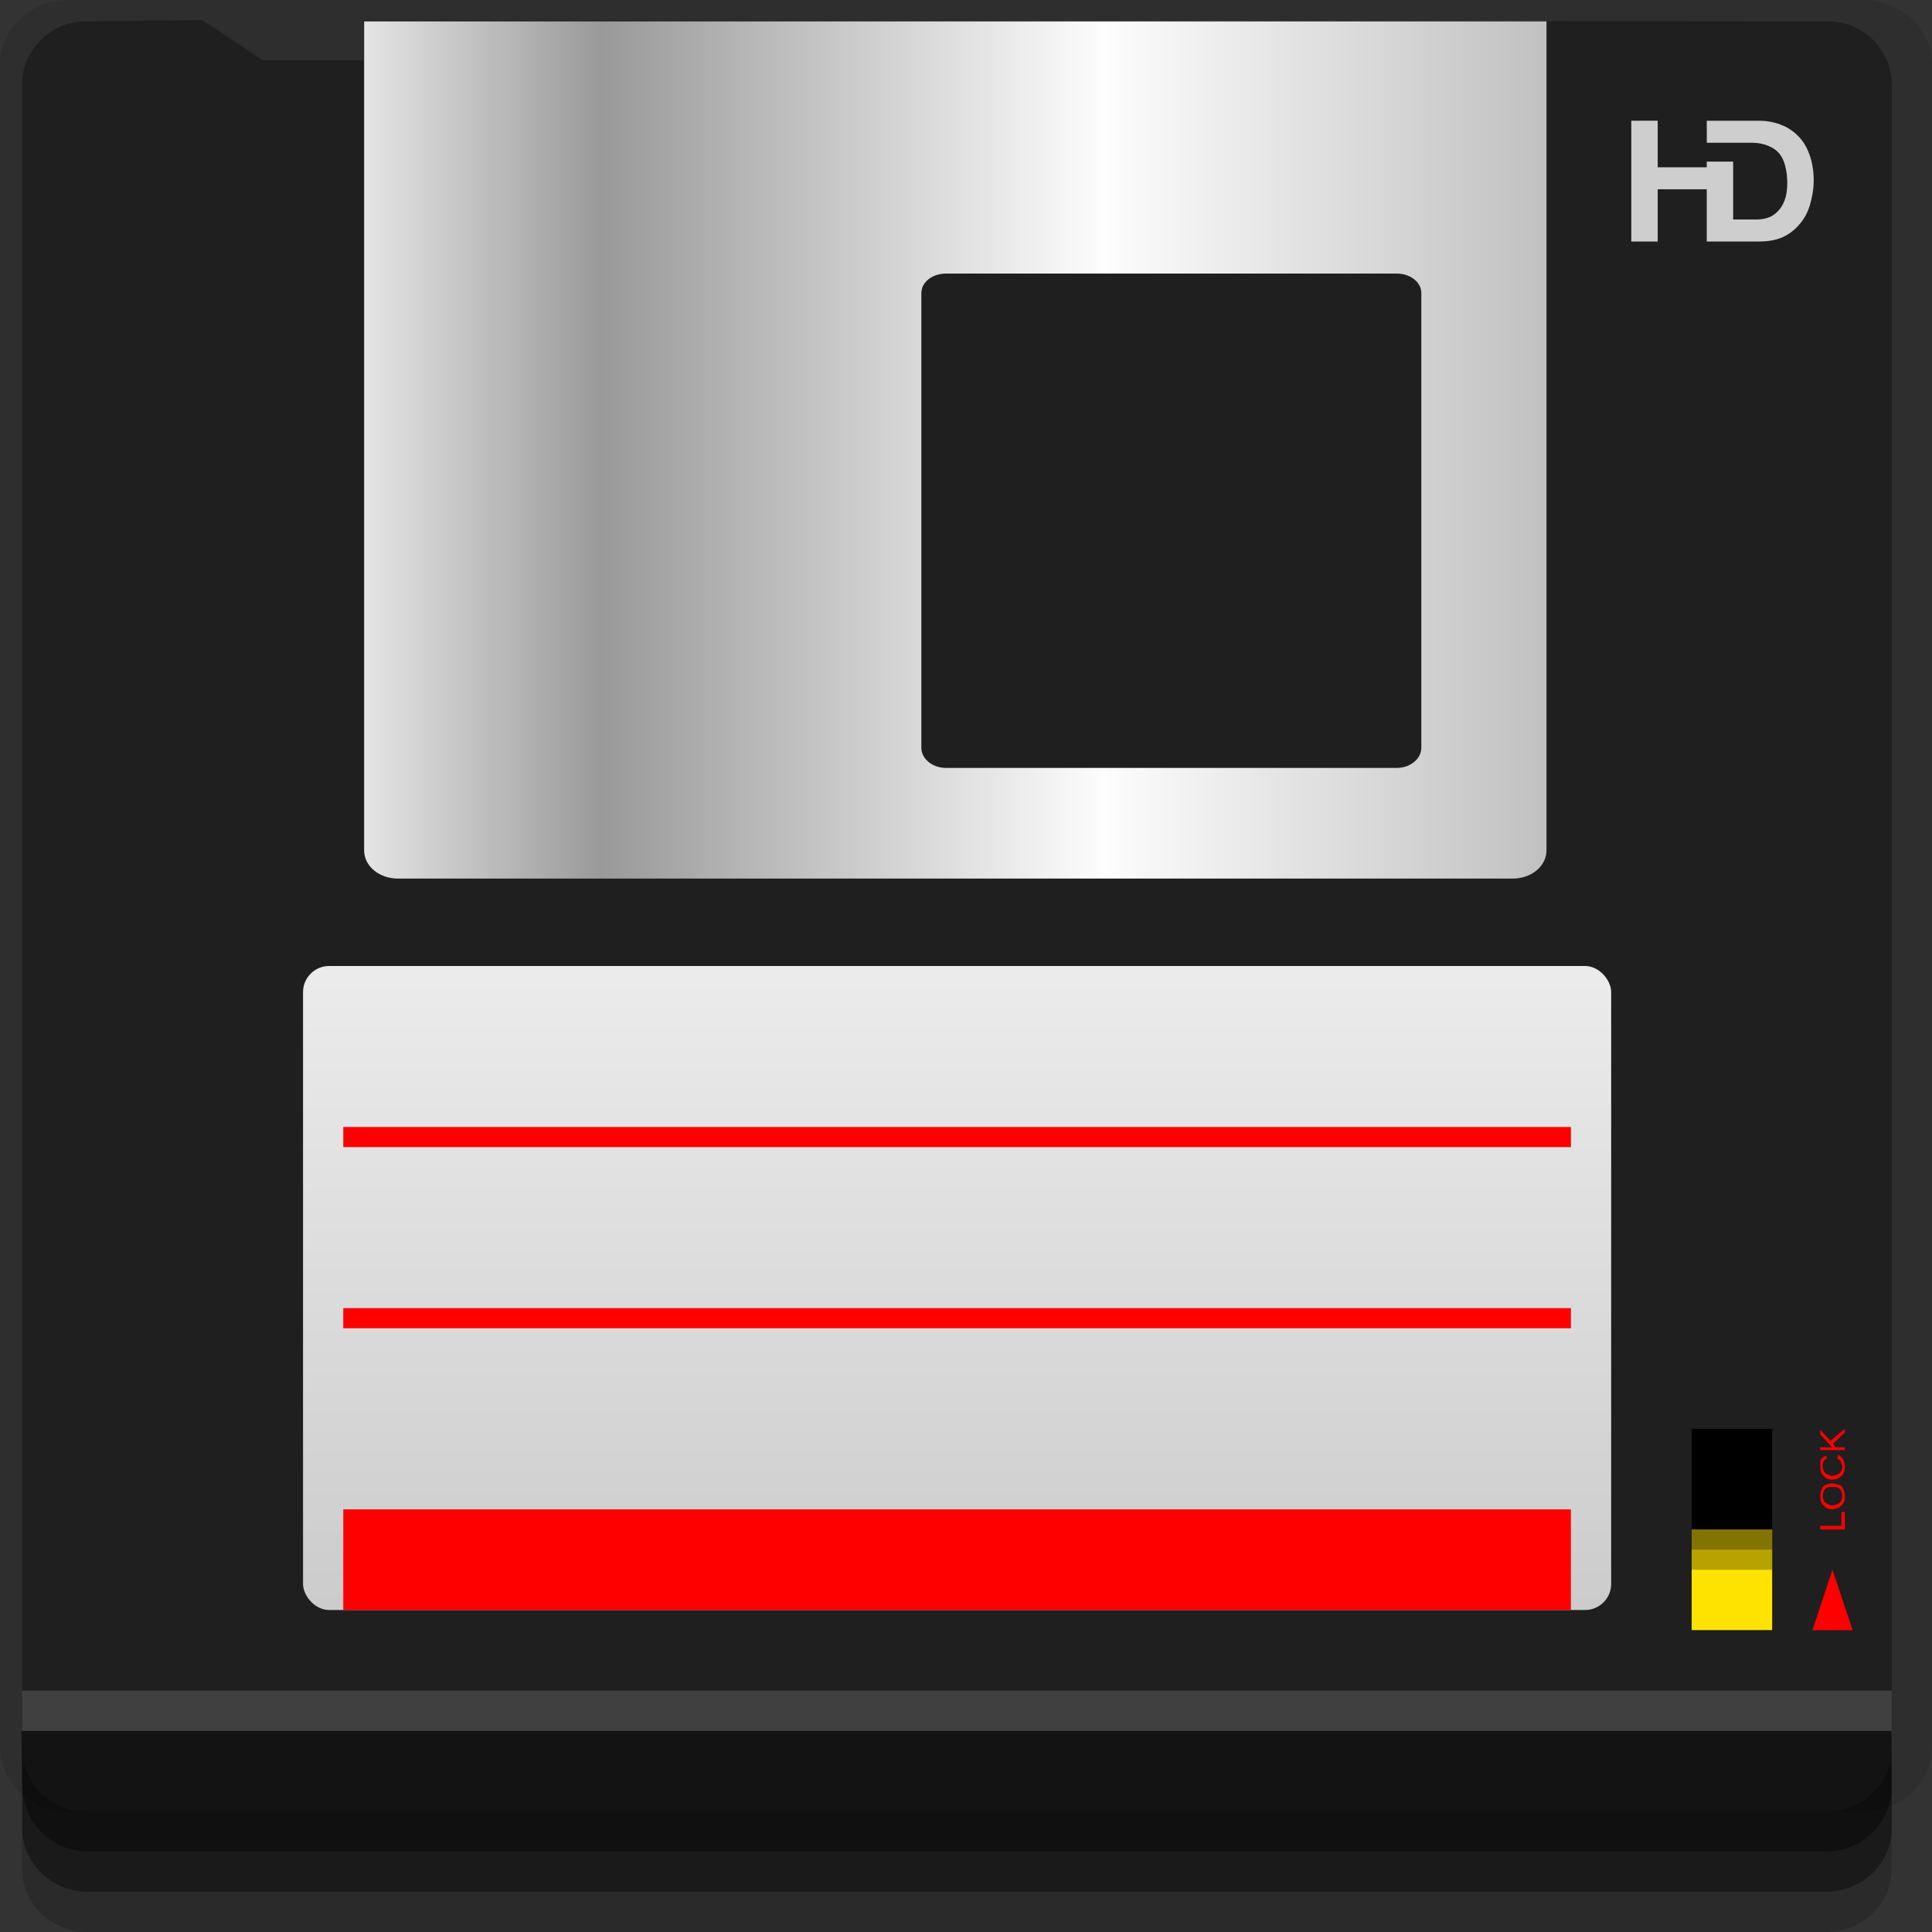 <?xml version="1.0" encoding="UTF-8" standalone="no"?>
<!-- Created with Inkscape (http://www.inkscape.org/) -->

<svg
   xmlns:dc="http://purl.org/dc/elements/1.1/"
   xmlns:cc="http://creativecommons.org/ns#"
   xmlns:rdf="http://www.w3.org/1999/02/22-rdf-syntax-ns#"
   xmlns:svg="http://www.w3.org/2000/svg"
   xmlns="http://www.w3.org/2000/svg"
   xmlns:xlink="http://www.w3.org/1999/xlink"
   xmlns:sodipodi="http://sodipodi.sourceforge.net/DTD/sodipodi-0.dtd"
   xmlns:inkscape="http://www.inkscape.org/namespaces/inkscape"
   width="96"
   height="96"
   id="svg2"
   version="1.1"
   inkscape:version="0.48.4 r9939"
   sodipodi:docname="media-floppy.svg">
  <rect width="100%" height="100%" fill="#333333" stroke="none"/>
  <defs
     id="defs4">
    <linearGradient
       id="linearGradient3795-1">
      <stop
         id="stop3797-3"
         offset="0"
         style="stop-color:#b8b8b8;stop-opacity:1;" />
      <stop
         style="stop-color:#fdfdfd;stop-opacity:1;"
         offset="0.385"
         id="stop3845" />
      <stop
         style="stop-color:#999999;stop-opacity:1;"
         offset="0.769"
         id="stop3843" />
      <stop
         id="stop3799-8"
         offset="1"
         style="stop-color:#f9f9f9;stop-opacity:1" />
    </linearGradient>
    <linearGradient
       id="linearGradient3708-0">
      <stop
         id="stop3716-09"
         offset="0"
         style="stop-color:#cccccc;stop-opacity:1" />
      <stop
         style="stop-color:#ececec;stop-opacity:1"
         offset="1"
         id="stop3712-9" />
    </linearGradient>
    <linearGradient
       inkscape:collect="always"
       xlink:href="#linearGradient3708-0"
       id="linearGradient3839"
       gradientUnits="userSpaceOnUse"
       gradientTransform="matrix(1.354,0,0,0.667,15,334.787)"
       x1="24.263"
       y1="1051.382"
       x2="24.263"
       y2="1003.18" />
    <linearGradient
       inkscape:collect="always"
       xlink:href="#linearGradient3795-1"
       id="linearGradient3842"
       gradientUnits="userSpaceOnUse"
       gradientTransform="matrix(-1.224,0,0,0.73,76.799,231.827)"
       x1="-2.468"
       y1="1021.308"
       x2="50.619"
       y2="1021.308" />
  </defs>
  <sodipodi:namedview
     id="base"
     pagecolor="#ffffff"
     bordercolor="#666666"
     borderopacity="1.0"
     inkscape:pageopacity="0.0"
     inkscape:pageshadow="2"
     inkscape:zoom="5.9062458"
     inkscape:cx="48"
     inkscape:cy="48.000034"
     inkscape:document-units="px"
     inkscape:current-layer="layer1"
     showgrid="true"
     inkscape:snap-page="true"
     inkscape:snap-global="true"
     inkscape:snap-center="true"
     inkscape:snap-object-midpoints="false"
     showguides="true"
     inkscape:guide-bbox="true"
     inkscape:snap-bbox="true"
     inkscape:object-paths="true"
     inkscape:object-nodes="true"
     inkscape:window-width="1305"
     inkscape:window-height="744"
     inkscape:window-x="61"
     inkscape:window-y="24"
     inkscape:window-maximized="1"
     inkscape:snap-midpoints="false"
     inkscape:snap-grids="true"
     inkscape:snap-to-guides="false"
     fit-margin-top="0"
     fit-margin-left="0"
     fit-margin-right="0"
     fit-margin-bottom="0">
    <inkscape:grid
       type="xygrid"
       id="grid3002"
       empspacing="5"
       visible="true"
       enabled="true"
       snapvisiblegridlinesonly="true"
       originx="0.058px"
       originy="3.6022949e-05px" />
  </sodipodi:namedview>
  <g
     inkscape:label="Layer 1"
     inkscape:groupmode="layer"
     id="layer1"
     transform="translate(0.058,-956.362)">
    <rect
       style="fill:#ffffff;fill-opacity:0;fill-rule:nonzero;stroke:none"
       id="rect3775"
       width="95.942"
       height="95.944"
       x="-3.5185687e-05"
       y="956.418"
       ry="0" />
    <path
       style="fill:#000000;fill-opacity:0.096;fill-rule:nonzero;stroke:none"
       d="m 3.351,956.362 c -1.883,0 -3.409,1.431 -3.409,3.196 l 0,83.611 c 0,1.766 1.526,3.196 3.409,3.196 l 89.182,0 c 1.883,0 3.409,-1.431 3.409,-3.196 l 0,-83.611 c 0,-1.765 -1.526,-3.196 -3.409,-3.196 z"
       id="rect3772"
       inkscape:connector-curvature="0"
       sodipodi:nodetypes="sssssssss" />
    <path
       style="fill:#000000;fill-opacity:0.187;fill-rule:nonzero;stroke:none"
       d="m 1.045,1041.813 0,7.418 c 0,1.738 1.461,3.132 3.283,3.132 l 86.331,0 c 1.822,0 3.283,-1.394 3.283,-3.132 l 0,-7.418 -92.898,0 z"
       id="rect3785"
       inkscape:connector-curvature="0" />
    <path
       style="fill:#000000;fill-opacity:0.384;fill-rule:nonzero;stroke:none"
       d="m 1.045,1041.813 0,5.378 c 0,1.761 1.461,3.173 3.283,3.173 l 86.331,0 c 1.822,0 3.283,-1.412 3.283,-3.173 l 0,-5.378 -92.898,0 z"
       id="rect3783"
       inkscape:connector-curvature="0" />
    <path
       style="fill:#1f1f1f;fill-opacity:1;fill-rule:nonzero;stroke:none"
       d="M 4.25,1.062 C 2.505,1.081 1.094,2.474 1.094,4.219 l 0,82.625 C 1.094,88.588 2.505,90 4.25,90 l 86.594,0 C 92.588,90 94,88.588 94,86.844 l 0,-82.625 C 94,2.474 92.588,1.062 90.844,1.062 l -72.786,-0.062 0,2 -5,0 -3,-2 z"
       transform="translate(-0.058,956.362)"
       id="rect2985"
       inkscape:connector-curvature="0"
       sodipodi:nodetypes="ssssssssccccs" />
    <path
       style="fill:#000000;fill-opacity:0.384;fill-rule:nonzero;stroke:none"
       d="m 0.999,1042.368 0.046,2.744 c 0.03,1.805 1.461,3.252 3.283,3.252 l 86.331,0 c 1.822,0 3.283,-1.447 3.283,-3.252 l -0.046,-2.744 z"
       id="rect3781"
       inkscape:connector-curvature="0"
       sodipodi:nodetypes="csssscc" />
    <rect
       style="fill:#ffffff;fill-opacity:0.151;fill-rule:nonzero;stroke:none"
       id="rect3770"
       width="92.898"
       height="1.999"
       x="1.045"
       y="1040.369" />
    <path
       style="fill:url(#linearGradient3842);fill-opacity:1;stroke:none"
       d="m 18.036,957.425 58.75,0 0,41.188 c 0,0.786 -0.745,1.406 -1.688,1.406 l -55.375,0 c -0.942,0 -1.688,-0.62 -1.688,-1.406 l 0,-41.188 z m 51.312,12.531 -22.406,0 c -0.661,0 -1.219,0.417 -1.219,0.969 l 0,22.594 c 0,0.552 0.558,1 1.219,1 l 22.406,0 c 0.661,0 1.219,-0.448 1.219,-1 l 0,-22.594 c 0,-0.552 -0.558,-0.969 -1.219,-0.969 z"
       id="path3028"
       inkscape:connector-curvature="0" />
    <rect
       ry="1.296"
       y="1004.362"
       x="15"
       height="32"
       width="65"
       id="rect1023"
       style="fill:url(#linearGradient3839);fill-opacity:1;stroke:none" />
    <rect
       y="1012.362"
       x="17"
       height="1"
       width="61"
       id="rect3846"
       style="fill:#ff0000;fill-opacity:1;fill-rule:evenodd;stroke:none" />
    <rect
       style="fill:#ff0000;fill-opacity:1;fill-rule:evenodd;stroke:none"
       id="rect3850"
       width="61"
       height="1"
       x="17"
       y="1021.362" />
    <rect
       y="1031.362"
       x="17"
       height="5"
       width="61"
       id="rect3854"
       style="fill:#ff0000;fill-opacity:1;fill-rule:evenodd;stroke:none" />
    <rect
       style="fill:#000000;fill-opacity:1;fill-rule:evenodd;stroke:none"
       id="rect3847"
       width="4"
       height="10"
       x="84"
       y="1027.362" />
    <rect
       style="fill:#ffe300;fill-opacity:1;fill-rule:evenodd;stroke:none"
       id="rect3849"
       width="4"
       height="5"
       x="84"
       y="1032.362" />
    <rect
       y="1032.362"
       x="84"
       height="2"
       width="4"
       id="rect3851"
       style="fill:#000000;fill-opacity:0.288;fill-rule:evenodd;stroke:none" />
    <rect
       style="fill:#000000;fill-opacity:0.288;fill-rule:evenodd;stroke:none"
       id="rect3853"
       width="4"
       height="1"
       x="84"
       y="1032.362" />
    <path
       style="fill:#ff0000;fill-opacity:1;fill-rule:evenodd;stroke:none"
       d="m 90.996,1034.362 -0.996,3 2,0 z"
       id="rect3855"
       inkscape:connector-curvature="0"
       sodipodi:nodetypes="cccc" />
    <path
       style="font-size:1.294px;font-style:normal;font-variant:normal;font-weight:normal;font-stretch:normal;text-align:end;line-height:125%;letter-spacing:0px;word-spacing:0px;text-anchor:end;fill:#ff0000;fill-opacity:1;stroke:none;font-family:Andale Mono;-inkscape-font-specification:Andale Mono"
       d="m 90.389,1032.362 1.222,0 0,-0.871 -0.169,0 0,0.688 -1.054,0 0,0.183 z m 0,-1.651 c 1e-6,0.104 0.013,0.194 0.042,0.275 0.028,0.08 0.073,0.128 0.126,0.183 0.053,0.054 0.093,0.109 0.169,0.138 0.076,0.027 0.159,0.046 0.253,0.046 0.09,0 0.177,-0.02 0.253,-0.046 0.076,-0.027 0.155,-0.083 0.211,-0.138 0.055,-0.054 0.095,-0.102 0.126,-0.183 0.031,-0.08 0.042,-0.168 0.042,-0.275 0,-0.103 -0.013,-0.195 -0.042,-0.275 -0.03,-0.08 -0.072,-0.174 -0.126,-0.229 -0.055,-0.056 -0.134,-0.063 -0.211,-0.09 -0.077,-0.029 -0.159,-0.045 -0.253,-0.045 -0.093,0 -0.177,0.017 -0.253,0.045 -0.076,0.027 -0.115,0.037 -0.169,0.09 -0.053,0.054 -0.097,0.148 -0.126,0.229 -0.029,0.08 -0.042,0.171 -0.042,0.275 z m 0,-1.468 c 1e-6,0.101 0.013,0.196 0.042,0.275 0.028,0.079 0.073,0.129 0.126,0.183 0.053,0.054 0.093,0.109 0.169,0.138 0.076,0.027 0.159,0.046 0.253,0.046 0.09,0 0.177,-0.02 0.253,-0.046 0.076,-0.026 0.155,-0.085 0.211,-0.138 0.055,-0.054 0.095,-0.104 0.126,-0.183 0.031,-0.079 0.042,-0.17 0.042,-0.275 0,-0.073 -0.026,-0.171 -0.042,-0.229 -0.016,-0.06 -0.014,-0.09 -0.042,-0.138 -0.028,-0.047 -0.088,-0.102 -0.126,-0.138 -0.039,-0.036 -0.082,-0.067 -0.126,-0.09 l -0.042,0.183 c 0.037,0.021 0.054,0.02 0.084,0.045 0.03,0.026 0.062,0.058 0.084,0.09 0.022,0.034 0.03,0.095 0.042,0.138 0.012,0.041 0.042,0.086 0.042,0.138 0,0.072 -0.018,0.125 -0.042,0.183 -0.024,0.057 -0.041,0.096 -0.084,0.138 -0.043,0.04 -0.109,0.069 -0.169,0.09 -0.06,0.021 -0.139,0.045 -0.211,0.045 -0.072,0 -0.11,-0.026 -0.169,-0.045 -0.059,-0.021 -0.127,-0.053 -0.169,-0.09 -0.042,-0.039 -0.062,-0.08 -0.084,-0.138 -0.023,-0.058 -0.042,-0.11 -0.042,-0.183 10e-7,-0.054 -0.012,-0.095 0,-0.138 0.012,-0.042 0.022,-0.105 0.042,-0.138 0.02,-0.031 0.058,-0.069 0.084,-0.09 0.026,-0.021 0.056,-0.034 0.084,-0.045 l -0.042,-0.138 c -0.098,0.043 -0.203,0.089 -0.253,0.183 -0.05,0.093 -0.042,0.228 -0.042,0.367 z m 0,-0.826 1.222,0 0,-0.138 -0.464,0 -0.126,-0.183 0.59,-0.55 0,-0.183 -0.716,0.596 -0.506,-0.55 0,0.23 0.59,0.642 -0.59,0 0,0.138 z m 0.126,2.293 c 10e-7,-0.076 0.019,-0.171 0.042,-0.229 0.023,-0.059 0.042,-0.099 0.084,-0.138 0.042,-0.039 0.11,-0.072 0.169,-0.09 0.059,-0.021 0.096,0 0.169,0 0.071,0 0.151,-0.02 0.211,0 0.06,0.017 0.125,0.053 0.169,0.09 0.043,0.038 0.06,0.078 0.084,0.138 0.024,0.059 0.042,0.148 0.042,0.229 0,0.077 -0.018,0.125 -0.042,0.183 -0.024,0.059 -0.041,0.099 -0.084,0.138 -0.044,0.038 -0.109,0.072 -0.169,0.09 -0.06,0.02 -0.139,0.045 -0.211,0.045 -0.072,0 -0.11,-0.026 -0.169,-0.045 -0.059,-0.021 -0.127,-0.053 -0.169,-0.09 -0.042,-0.039 -0.062,-0.079 -0.084,-0.138 -0.023,-0.059 -0.042,-0.106 -0.042,-0.183 z"
       id="text3858"
       inkscape:connector-curvature="0" />
    <path
       style="font-size:11px;font-style:normal;font-variant:normal;font-weight:bold;font-stretch:normal;text-align:end;line-height:125%;letter-spacing:0px;word-spacing:0px;text-anchor:end;fill:#ffffff;fill-opacity:0.781;stroke:none;font-family:Helvetica Neue LT Com;-inkscape-font-specification:Helvetica Neue LT Com Bold"
       d="m 81,962.362 0,6 1.312,0 0,-2.594 2.438,0 0,1.5 0,1.094 1.312,0 1.281,0 c 0.459,0 0.851,-0.068 1.188,-0.219 0.342,-0.157 0.62,-0.387 0.844,-0.656 0.23,-0.269 0.388,-0.568 0.5,-0.938 0.112,-0.37 0.187,-0.782 0.188,-1.219 -6e-6,-0.499 -0.079,-0.943 -0.219,-1.312 -0.134,-0.37 -0.316,-0.66 -0.562,-0.906 -0.241,-0.246 -0.539,-0.439 -0.875,-0.562 -0.331,-0.123 -0.676,-0.187 -1.062,-0.188 l -2.594,0 0,1.094 1.312,0 0.938,0 c 0.325,0 0.594,0.061 0.812,0.156 0.224,0.09 0.428,0.233 0.562,0.406 0.134,0.174 0.225,0.379 0.281,0.625 0.062,0.241 0.094,0.51 0.094,0.812 -4e-6,0.331 -0.041,0.614 -0.125,0.844 -0.084,0.23 -0.204,0.417 -0.344,0.562 -0.14,0.14 -0.289,0.251 -0.469,0.312 -0.179,0.062 -0.372,0.094 -0.562,0.094 l -1.188,0 0,-2.875 -1.312,0 0,0.281 -2.438,0 0,-2.312 -1.312,0 z"
       id="path3868"
       inkscape:connector-curvature="0" />
  </g>
</svg>
